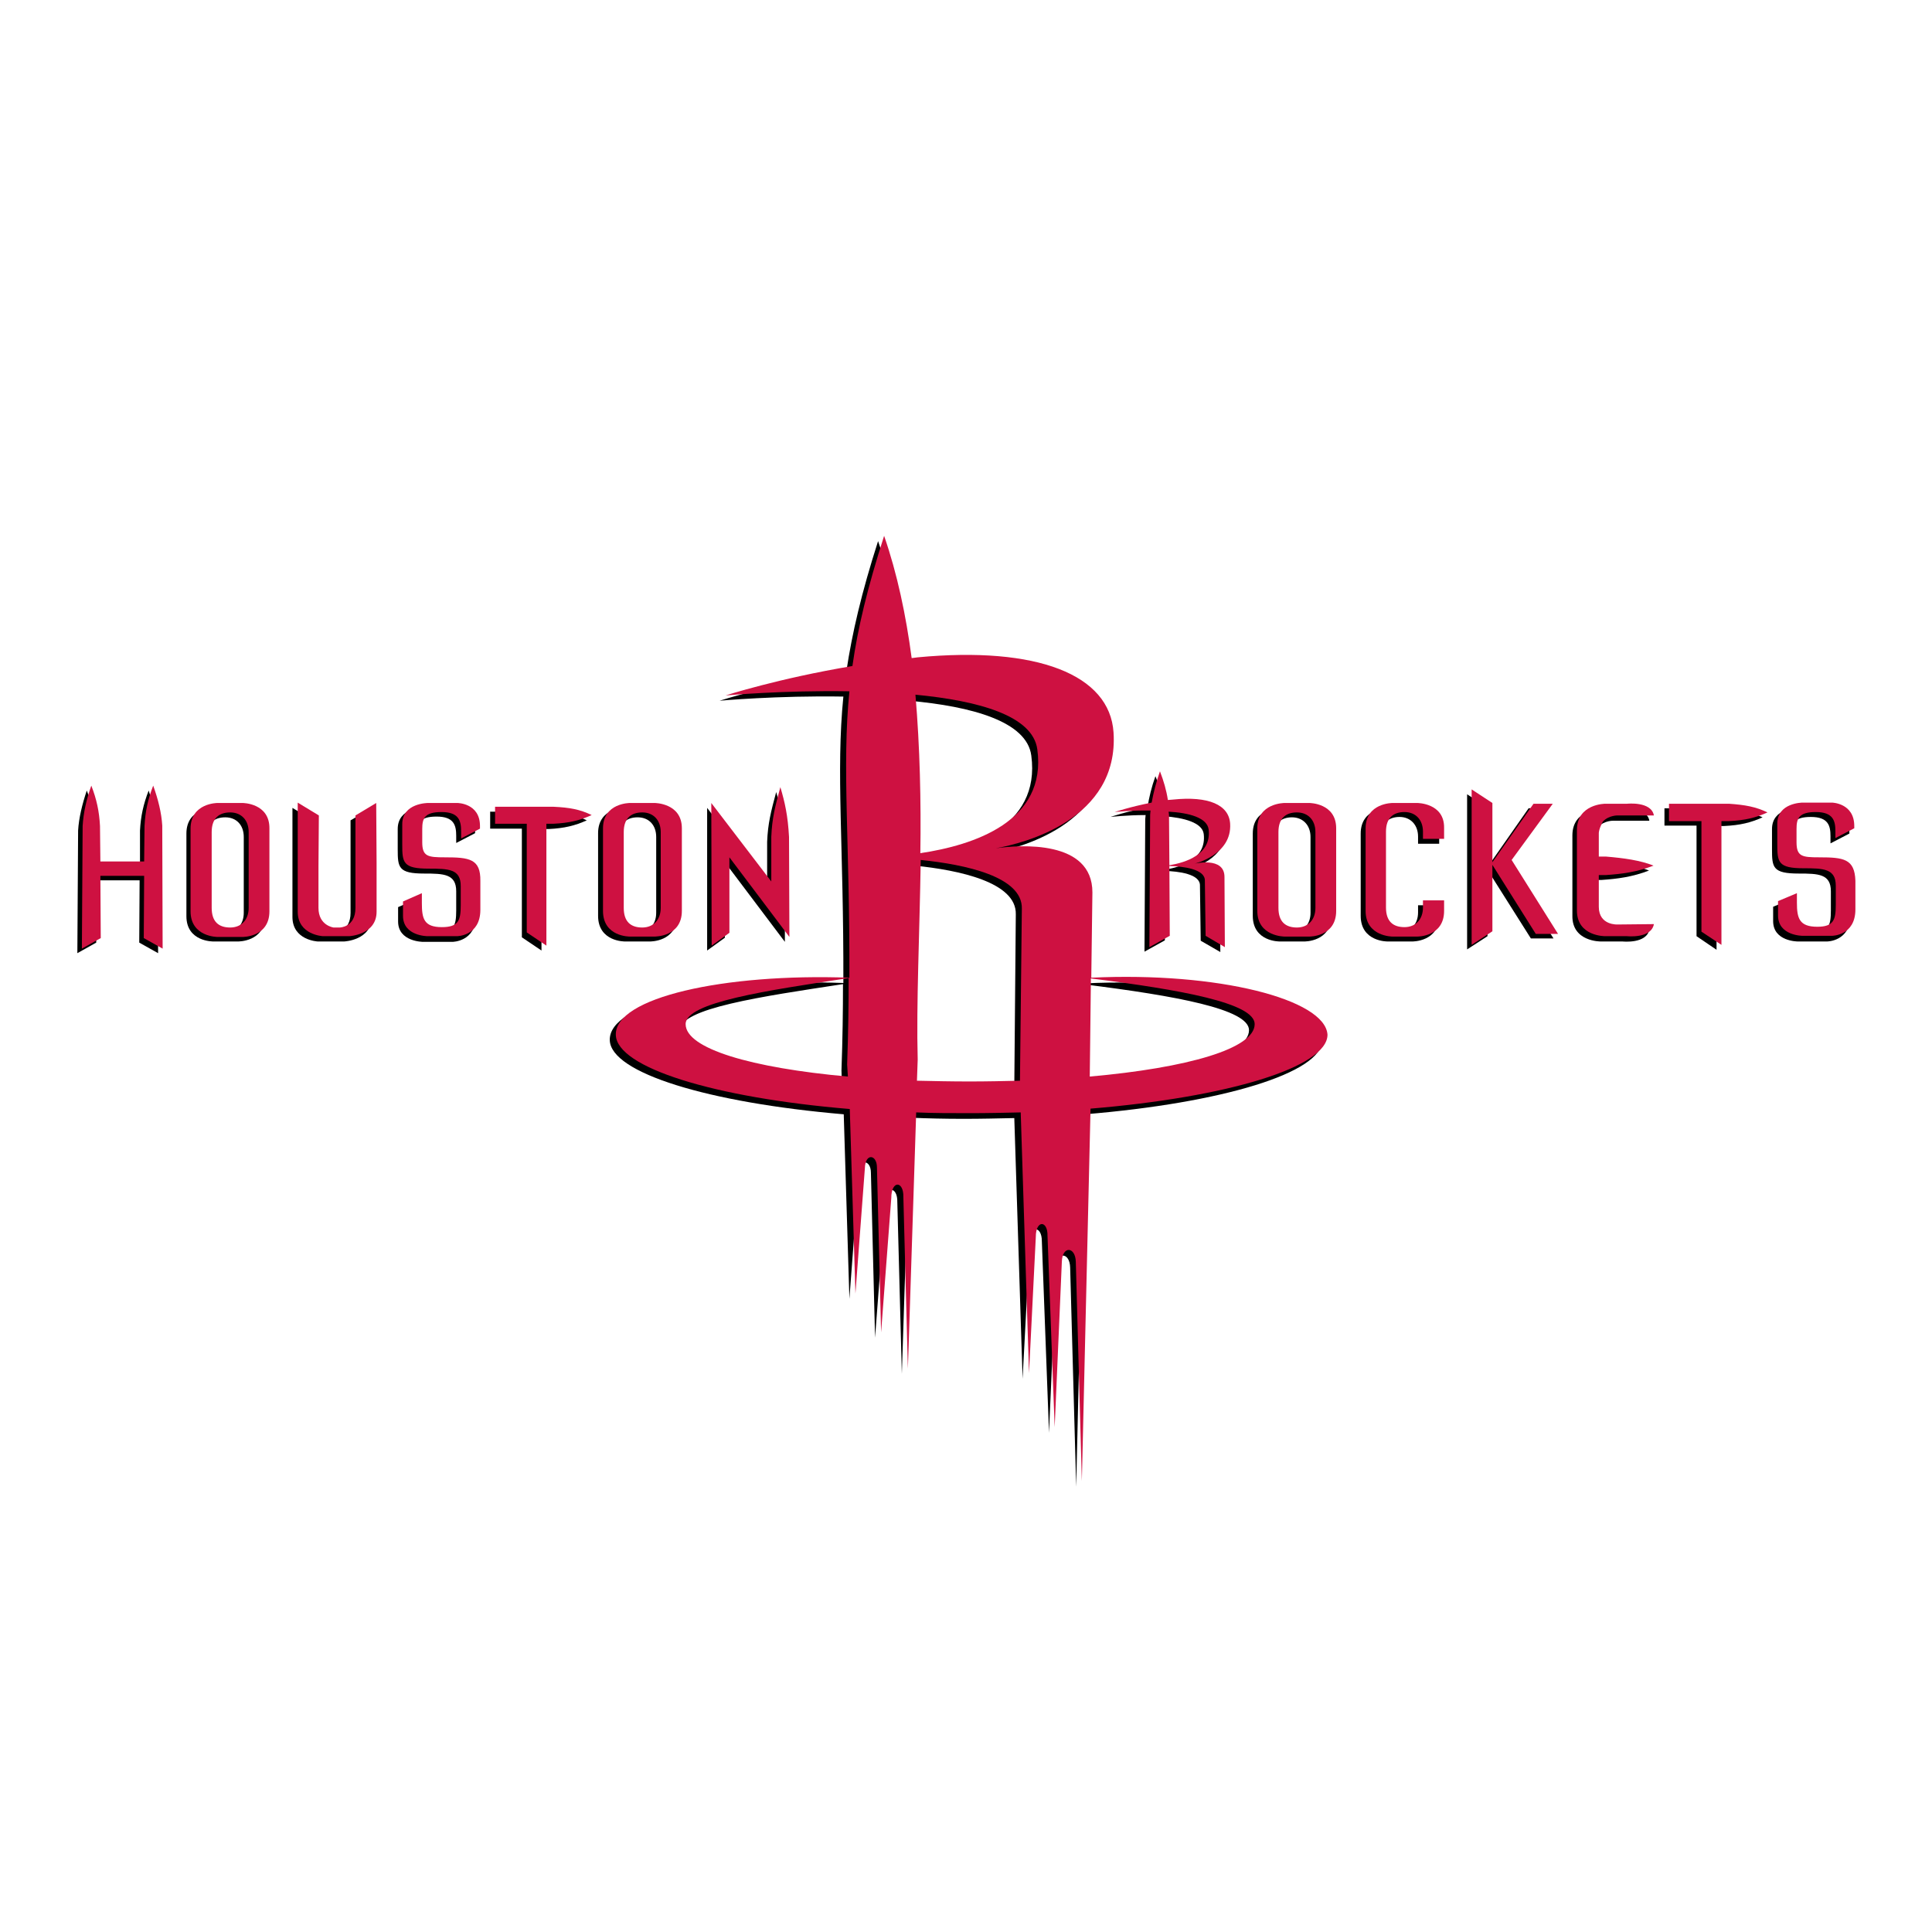 <?xml version="1.0" encoding="utf-8"?>
<!-- Generator: Adobe Illustrator 18.0.0, SVG Export Plug-In . SVG Version: 6.00 Build 0)  -->
<!DOCTYPE svg PUBLIC "-//W3C//DTD SVG 1.1//EN" "http://www.w3.org/Graphics/SVG/1.1/DTD/svg11.dtd">
<svg version="1.1" xmlns="http://www.w3.org/2000/svg" xmlns:xlink="http://www.w3.org/1999/xlink" x="0px" y="0px" width="512px"
	 height="512px" viewBox="0 0 512 512" enable-background="new 0 0 512 512" xml:space="preserve">
<g id="white_block">
	<rect opacity="0" fill="#FFFFFF" width="512" height="512"/>
</g>
<g id="Logos">
	<g>
		<path d="M303.6,216c0,0.4-0.1,0.7-0.1,1.1l-0.2,35.1l5.4-3l-0.1-18.4c3.7,0.1,9.5,0.8,9.4,3.9l0.2,14.6l5.2,3l-0.1-18.6
			c0-5.4-8-3.5-8-3.5s10-2.3,9.5-10.6c-0.3-5-5.7-7.4-15.2-6.4c-0.4,0-0.8,0.1-1.3,0.1c-0.4-2.6-1-5-2.1-7.6c-1,2.8-1.7,5.6-2.1,8.3
			c-5.8,1.1-9.8,2.5-9.8,2.5S298.5,216,303.6,216 M319,221c0.8,6.7-6.1,8.8-10.4,9.5l-0.1-13.3l-0.1-0.9
			C313.8,216.7,318.6,218,319,221"/>
		<path d="M345.7,214.1h-6.6c0,0-7.1,0-7.1,6.8v21.8c0,6.9,7.1,6.8,7.1,6.8h6.6c0,0,7.1,0.1,7.1-6.8v-21.8
			C352.9,214.1,345.7,214.1,345.7,214.1 M347.3,241.9c0,3.1-1.9,5.2-4.9,5.2c-3,0-4.9-1.5-4.9-5.2v-20.1c0-3.7,2.1-5.2,4.9-5.2
			c2.9,0,4.9,2.1,4.9,5.2V241.9z"/>
		<path d="M374.3,214.1h-6.6c0,0-7.1,0-7.1,6.8v21.8c0,6.9,7.1,6.8,7.1,6.8h6.6c0,0,7.1,0.1,7.1-6.8v-2.8h-5.6v1.9
			c0,3.1-1.9,5.2-4.9,5.2c-3,0-4.9-1.5-4.9-5.2v-20.1c0-3.7,2.1-5.2,4.9-5.2c2.9,0,4.9,2.1,4.9,5.2v1.9h5.6v-2.9
			C381.5,214.1,374.3,214.1,374.3,214.1"/>
		<path d="M480.8,228.5c-4.5,0-6-0.2-6-4l0-3.5c0-2.8,0.6-4.5,5.1-4.5c4.6,0,5.2,2.3,5.2,5.1l0,1.9l5-2.6v-0.7c0-6.1-6-6.1-6-6.1
			h-7.8c0,0-6.7,0-6.7,5.6v5.4c0,4.8,0.2,6.4,7.1,6.4c5.2,0,8.5,0.1,8.5,4.7v5.1c0,4-0.6,5.8-4.9,5.8c-4.8,0-5.4-2.3-5.4-6.4l0-2.5
			l-5,2.1l0,3.8c0,5.4,6.5,5.4,6.5,5.4h7.8c0,0,6.2,0,6.2-7v-7.6C490.2,228.9,487.3,228.5,480.8,228.5"/>
		<path d="M422.5,241.6l0-8.4h1.9c4.3-0.3,8.2-0.8,12.6-2.5c-3.5-1.4-7.8-2-12.6-2.4h-1.9l0-5.8c-0.1-1,0.7-2.8,1.1-3.4
			c1.6-1.7,4-1.6,4-1.6l9.5,0c-0.7-3.8-7.1-3.1-7.1-3.1h-5.8c0,0-7.5,0-7.5,7l0,10l0,11.3c-0.1,6.9,7.5,6.8,7.5,6.8h5.8
			c0,0,6.4,0.7,7.1-3.2l-9.6,0.1C427.5,246.3,422.5,246.6,422.5,241.6"/>
		<path d="M441.1,214.2v4.6h8.5l0,29.3l5.3,3.6v-32.8h2c4.3-0.2,7.1-0.9,10.2-2.3c-3.2-1.5-5.9-2-10.2-2.3L441.1,214.2z"/>
		<polygon points="410.3,214.2 405.1,214.2 394.2,229.8 394.2,214 388.8,210.5 388.8,251.6 394.2,248.1 394.2,230.5 405.7,248.7 
			411.7,248.7 399.3,229.2 		"/>
		<path d="M63.1,214.1h-6.6c0,0-7.1,0-7.1,6.8v21.9c0,6.8,7.1,6.7,7.1,6.7h6.6c0,0,7.1,0.1,7.1-6.7v-21.9
			C70.2,214.1,63.1,214.1,63.1,214.1 M64.6,241.9c0,3.1-1.9,5.2-4.9,5.2c-3,0-4.9-1.5-4.9-5.2v-20.1c0-3.7,2-5.2,4.9-5.2
			c3,0,4.9,2.1,4.9,5.2V241.9z"/>
		<path d="M92.9,217.4l0,13.4l0,11.1c0,5.2-4.2,5.2-4.2,5.2H87c0,0-4-0.4-4-5.2v-10.9v-0.2l0.1-13.3l-5.6-3.4v16.9l0,12
			c0,6.2,6.7,6.5,6.7,6.5h7c0,0,7.3-0.3,7.3-6.5l0-13l-0.1-15.8L92.9,217.4z"/>
		<path d="M187.4,251.9l4.7-3.4l0-20l15.9,21.1l0-26.5c-0.3-5.5-1.1-9.1-2.3-13.2c-1.4,5.2-2.2,8.3-2.4,13.2l0,11.8l-15.9-20.8
			L187.4,251.9z"/>
		<path d="M116.6,228.4c-4.5,0-6-0.2-6-4l0-3.5c0-2.8,0.6-4.5,5.1-4.5c4.6,0,5.2,2.3,5.2,5.1l0,1.9l5-2.6v-0.6c0-6.2-6-6.2-6-6.2
			h-7.8c0,0-6.7,0-6.7,5.7v5.4c0,4.8,0.2,6.4,7,6.4c5.2,0,8.5,0.1,8.5,4.7v5.1c0,4-0.6,5.8-5,5.8c-4.8,0-5.4-2.3-5.4-6.4l0-2.5
			l-5,2.2v3.8c0,5.4,6.6,5.4,6.6,5.4h7.8c0,0,6.2,0,6.2-6.9v-7.6C126.1,228.9,123.2,228.4,116.6,228.4"/>
		<path d="M129.9,215.1v4.5h8.4l0,28.8l5.2,3.5l0-32.2h1.9c4.2-0.2,7-0.9,10.1-2.3c-3.1-1.5-5.8-2-10.1-2.2L129.9,215.1z"/>
		<path d="M172.3,249.5c0,0,7.1,0.1,7.1-6.8v-21.9c0-6.8-7.1-6.8-7.1-6.8h-6.7c0,0-7.1,0-7.1,6.8v21.9c0,6.9,7.1,6.8,7.1,6.8H172.3z
			 M164.1,241.9v-20.1c0-3.7,2-5.2,4.9-5.2c3,0,4.9,2.1,4.9,5.2v20.1c0,3.1-1.9,5.2-4.9,5.2C166,247.1,164.1,245.6,164.1,241.9"/>
		<path d="M39.4,209.5c-1.4,3.6-2.1,6.8-2.3,10.6l0,9.5H25.4l-0.1-9.5c-0.3-3.9-0.9-7.1-2.3-10.6c-1.2,3.6-2.1,7.2-2.3,10.6
			l-0.2,32.5l5-2.8l-0.1-16.5H37l-0.1,16.5l5,2.8l-0.2-32.5C41.5,216.6,40.6,213.1,39.4,209.5"/>
		<path d="M287.6,260.6l0.3-22.6c0-14-19.3-12.6-25.6-11.8c7.5-1.3,32.7-7.6,31.2-30.7c-1-15.3-20.2-22.9-51.9-19.9
			c-0.5,0-1,0.1-1.6,0.2c-1.5-11.3-3.8-22.3-7.3-32.4c-4.4,13.7-6.9,24.5-8.4,34.5c-19.6,3.3-33.6,7.8-33.6,7.8s15.3-1.4,32.8-1.1
			c-2,20.1,0.1,39.2,0,75.9c-33.3-1.2-62.3,5.3-61.9,15.2c0.3,8.6,25.9,16.5,62,19.6l1.5,48.9l2.5-33.2c0.1-4.1,3.2-3.7,3.2-0.2
			l1.1,43.7l2.7-35.6c0-4.8,3.3-4.6,3.2-0.3l1.2,45.5l2.2-67.9c4.6,0.2,9.3,0.3,14.2,0.3c4.6,0,9-0.1,13.4-0.2l2.2,69.1l1.9-36.2
			c0-4.6,3.2-4.4,3.2-0.3l1.9,50.8l1.9-43.8c0.1-4.3,3.6-4.1,3.7,0l1.6,58.1l2.3-98.6v-0.1c36.4-3,62.9-11,62.9-19.6
			C349.6,266.4,321.1,259,287.6,260.6 M273.3,200.2c2.6,19.1-16.9,25.4-31,27.5c0.2-13.7,0-28-1.4-42
			C257.6,187.2,272.1,191.2,273.3,200.2 M180.2,273c0-5.8,21.6-8.9,43.2-12.2c0,7-0.1,14.5-0.4,22.9l0.1,3.2
			C197.6,284.5,180.2,279.4,180.2,273 M241.4,287.9l0.2-5.6c-0.4-14.7,0.5-33.2,0.8-52.9c11.8,1.2,27,4.4,26.8,12.9l-0.4,45.6
			c-4.4,0.1-8.8,0.2-13.4,0.2C250.5,288.2,245.9,288.1,241.4,287.9 M287.3,286.9l0.3-26c23.8,3,43.4,6.5,43.4,12.1
			C331,279.4,313.2,284.5,287.3,286.9"/>
		<path fill="#CE1141" d="M304.9,214.8l-0.1,1.1l-0.2,35.1l5.4-3l-0.1-18.5c3.7,0.1,9.5,0.8,9.4,3.9l0.2,14.6l5.1,3l-0.1-18.6
			c0-5.5-8-3.5-8-3.5s10-2.3,9.5-10.6c-0.3-5-5.7-7.4-15.2-6.4c-0.4,0-0.8,0.1-1.3,0.1c-0.4-2.6-1.1-5-2.1-7.6
			c-1,2.8-1.7,5.6-2.2,8.3c-5.7,1.1-9.8,2.5-9.8,2.5S299.8,214.7,304.9,214.8 M320.3,219.8c0.8,6.7-6.2,8.8-10.4,9.5l-0.1-13.3
			l-0.1-0.9C315.1,215.4,319.9,216.7,320.3,219.8"/>
		<path fill="#CE1141" d="M347,212.8h-6.6c0,0-7.2,0-7.2,6.7v21.9c0,6.8,7.2,6.8,7.2,6.8h6.6c0,0,7.1,0.1,7.1-6.8v-21.9
			C354.1,212.8,347,212.8,347,212.8 M348.6,240.6c0,3.1-1.9,5.2-4.9,5.2c-3,0-4.9-1.5-4.9-5.2v-20.1c0-3.7,2-5.2,4.9-5.2
			c3,0,4.9,2.1,4.9,5.2V240.6z"/>
		<path fill="#CE1141" d="M375.6,212.8H369c0,0-7.1,0-7.1,6.7v21.9c0,6.8,7.1,6.8,7.1,6.8h6.6c0,0,7.1,0.1,7.1-6.8v-2.8h-5.6v1.9
			c0,3.1-1.9,5.2-4.9,5.2c-3,0-4.9-1.5-4.9-5.2v-20.1c0-3.7,2-5.2,4.9-5.2c3,0,4.9,2.1,4.9,5.2v1.9h5.6v-2.9
			C382.8,212.8,375.6,212.8,375.6,212.8"/>
		<path fill="#CE1141" d="M482.1,227.2c-4.5,0-6-0.2-6-4l0-3.5c0-2.8,0.6-4.5,5.1-4.5c4.6,0,5.2,2.3,5.2,5.1v1.8l5-2.6v-0.6
			c0-6.1-5.9-6.2-5.9-6.2h-7.8c0,0-6.7,0-6.7,5.6v5.4c0,4.8,0.2,6.4,7,6.4c5.2,0,8.5,0.1,8.5,4.6v5.1c0,4-0.6,5.8-4.9,5.8
			c-4.8,0-5.4-2.3-5.4-6.4l0-2.5l-5,2.1l0,3.8c0,5.4,6.5,5.4,6.5,5.4h7.8c0,0,6.2,0,6.2-7v-7.6C491.5,227.6,488.6,227.2,482.1,227.2
			"/>
		<path fill="#CE1141" d="M423.7,240.3l0-8.4h1.9c4.3-0.3,8.2-0.8,12.6-2.5c-3.5-1.4-7.8-2-12.6-2.4h-1.9l0-5.9
			c-0.1-1,0.7-2.8,1.1-3.4c1.6-1.7,4-1.6,4-1.6h9.5c-0.7-3.8-7.1-3.1-7.1-3.1h-5.8c0,0-7.5,0-7.5,7l0,10l0,11.3
			c0,6.9,7.5,6.8,7.5,6.8h5.8c0,0,6.4,0.7,7.1-3.2l-9.6,0.1C428.7,245,423.7,245.3,423.7,240.3"/>
		<path fill="#CE1141" d="M442.3,213v4.6h8.6v29.3l5.3,3.5v-32.8h2c4.3-0.2,7.1-0.9,10.2-2.3c-3.1-1.5-5.9-2-10.2-2.3L442.3,213z"/>
		<polygon fill="#CE1141" points="411.5,213 406.4,213 395.5,228.5 395.5,212.8 390,209.2 390,250.4 395.5,246.8 395.5,229.2 
			407,247.5 412.9,247.5 400.6,227.9 		"/>
		<path fill="#CE1141" d="M64.3,212.8h-6.7c0,0-7.1,0-7.1,6.8v21.9c0,6.8,7.1,6.8,7.1,6.8h6.7c0,0,7.1,0.1,7.1-6.8v-21.9
			C71.5,212.8,64.3,212.8,64.3,212.8 M65.9,240.6c0,3.1-1.9,5.2-4.9,5.2c-3,0-4.9-1.5-4.9-5.2v-20.1c0-3.7,2-5.2,4.9-5.2
			c3,0,4.9,2.1,4.9,5.2V240.6z"/>
		<path fill="#CE1141" d="M94.2,216.1l0,13.5l0,11c0,5.2-4.2,5.2-4.2,5.2h-1.6c0,0-4-0.5-4-5.2v-11v-0.2l0.1-13.3l-5.6-3.4v16.9
			l0,12c0,6.2,6.7,6.5,6.7,6.5h6.9c0,0,7.3-0.3,7.3-6.5l0-13l-0.1-15.8L94.2,216.1z"/>
		<path fill="#CE1141" d="M188.6,250.6l4.7-3.4l0-20l15.9,21.1l-0.1-26.5c-0.3-5.6-1.1-9.2-2.3-13.2c-1.4,5.2-2.2,8.2-2.4,13.2
			l0,11.8l-15.9-20.8L188.6,250.6z"/>
		<path fill="#CE1141" d="M117.9,227.2c-4.5,0-6-0.2-6-4v-3.5c0-2.8,0.6-4.5,5.1-4.5c4.6,0,5.2,2.3,5.2,5.1v1.9l5-2.6v-0.7
			c0-6.1-6-6.1-6-6.1h-7.8c0,0-6.8,0-6.8,5.6v5.4c0,4.8,0.2,6.4,7,6.4c5.3,0,8.5,0.1,8.5,4.6v5.1c0,4-0.6,5.8-5,5.8
			c-4.8,0-5.3-2.3-5.3-6.4l0-2.6l-5,2.2v3.8c0,5.4,6.5,5.4,6.5,5.4h7.8c0,0,6.2,0,6.2-7v-7.6C127.4,227.6,124.4,227.2,117.9,227.2"
			/>
		<path fill="#CE1141" d="M131.2,213.8v4.5h8.4l0,28.8l5.2,3.5l0-32.3h1.9c4.2-0.2,7-0.9,10.1-2.3c-3.1-1.5-5.8-2-10.1-2.2
			L131.2,213.8z"/>
		<path fill="#CE1141" d="M173.5,248.2c0,0,7.2,0.1,7.2-6.8v-21.9c0-6.7-7.2-6.7-7.2-6.7h-6.6c0,0-7.1,0-7.1,6.7v21.9
			c0,6.9,7.1,6.8,7.1,6.8H173.5z M165.3,240.6v-20.1c0-3.7,2-5.2,4.9-5.2c3,0,4.9,2.1,4.9,5.2v20.1c0,3.1-1.9,5.2-4.9,5.2
			C167.2,245.8,165.3,244.3,165.3,240.6"/>
		<path fill="#CE1141" d="M40.6,208.2c-1.4,3.6-2.1,6.8-2.3,10.7l-0.1,9.4H26.6l-0.1-9.4c-0.2-3.9-0.9-7.1-2.3-10.7
			c-1.3,3.6-2.1,7.2-2.3,10.7l-0.2,32.5l5-2.8l-0.1-16.5h11.6l-0.1,16.5l5,2.8L43,218.8C42.8,215.4,41.9,211.8,40.6,208.2"/>
		<path fill="#CE1141" d="M289.2,259.1l0.3-22.6c0-14-19.2-12.6-25.6-11.7c7.4-1.3,32.7-7.6,31.2-30.7c-1-15.3-20.2-22.9-51.9-19.9
			c-0.5,0.1-1,0.1-1.6,0.2c-1.5-11.3-3.8-22.3-7.3-32.4c-4.4,13.7-7,24.5-8.4,34.5c-19.7,3.3-33.6,7.8-33.6,7.8s15.3-1.4,32.8-1.1
			c-2,20.1,0.1,39.2,0,75.9c-33.3-1.2-62.3,5.3-61.9,15.2c0.3,8.6,25.9,16.6,62,19.6l1.5,48.9l2.5-33.2c0.1-4.1,3.2-3.7,3.2-0.2
			l1.1,43.7l2.7-35.6c0-4.8,3.3-4.6,3.2-0.3l1.2,45.5l2.2-67.9c4.6,0.2,9.3,0.2,14.2,0.2c4.6,0,9-0.1,13.5-0.2l2.2,69.1l1.8-36.1
			c0-4.6,3.2-4.4,3.1-0.3l1.9,50.7l1.9-43.8c0.1-4.3,3.6-4.1,3.7,0l1.6,58.1l2.3-98.6v-0.1c36.4-3,62.8-11,62.8-19.6
			C351.2,264.8,322.7,257.5,289.2,259.1 M224.7,285.3c-25.6-2.3-43-7.4-43-13.9c0-5.8,21.6-8.9,43.2-12.2c0,7-0.1,14.5-0.4,22.9
			L224.7,285.3z M242.6,184.1c16.6,1.6,31.1,5.5,32.3,14.5c2.6,19.1-16.9,25.4-31,27.5C244.1,212.4,243.8,198.1,242.6,184.1
			 M270.3,286.4c-4.3,0.1-8.8,0.2-13.4,0.2c-4.8,0-9.4-0.1-13.9-0.2l0.2-5.6c-0.4-14.7,0.5-33.2,0.8-52.9c11.8,1.2,27,4.4,26.8,12.9
			L270.3,286.4z M288.8,285.3l0.3-26c23.8,3,43.4,6.5,43.4,12.1C332.5,277.9,314.7,283,288.8,285.3"/>
	</g>
</g>
</svg>
